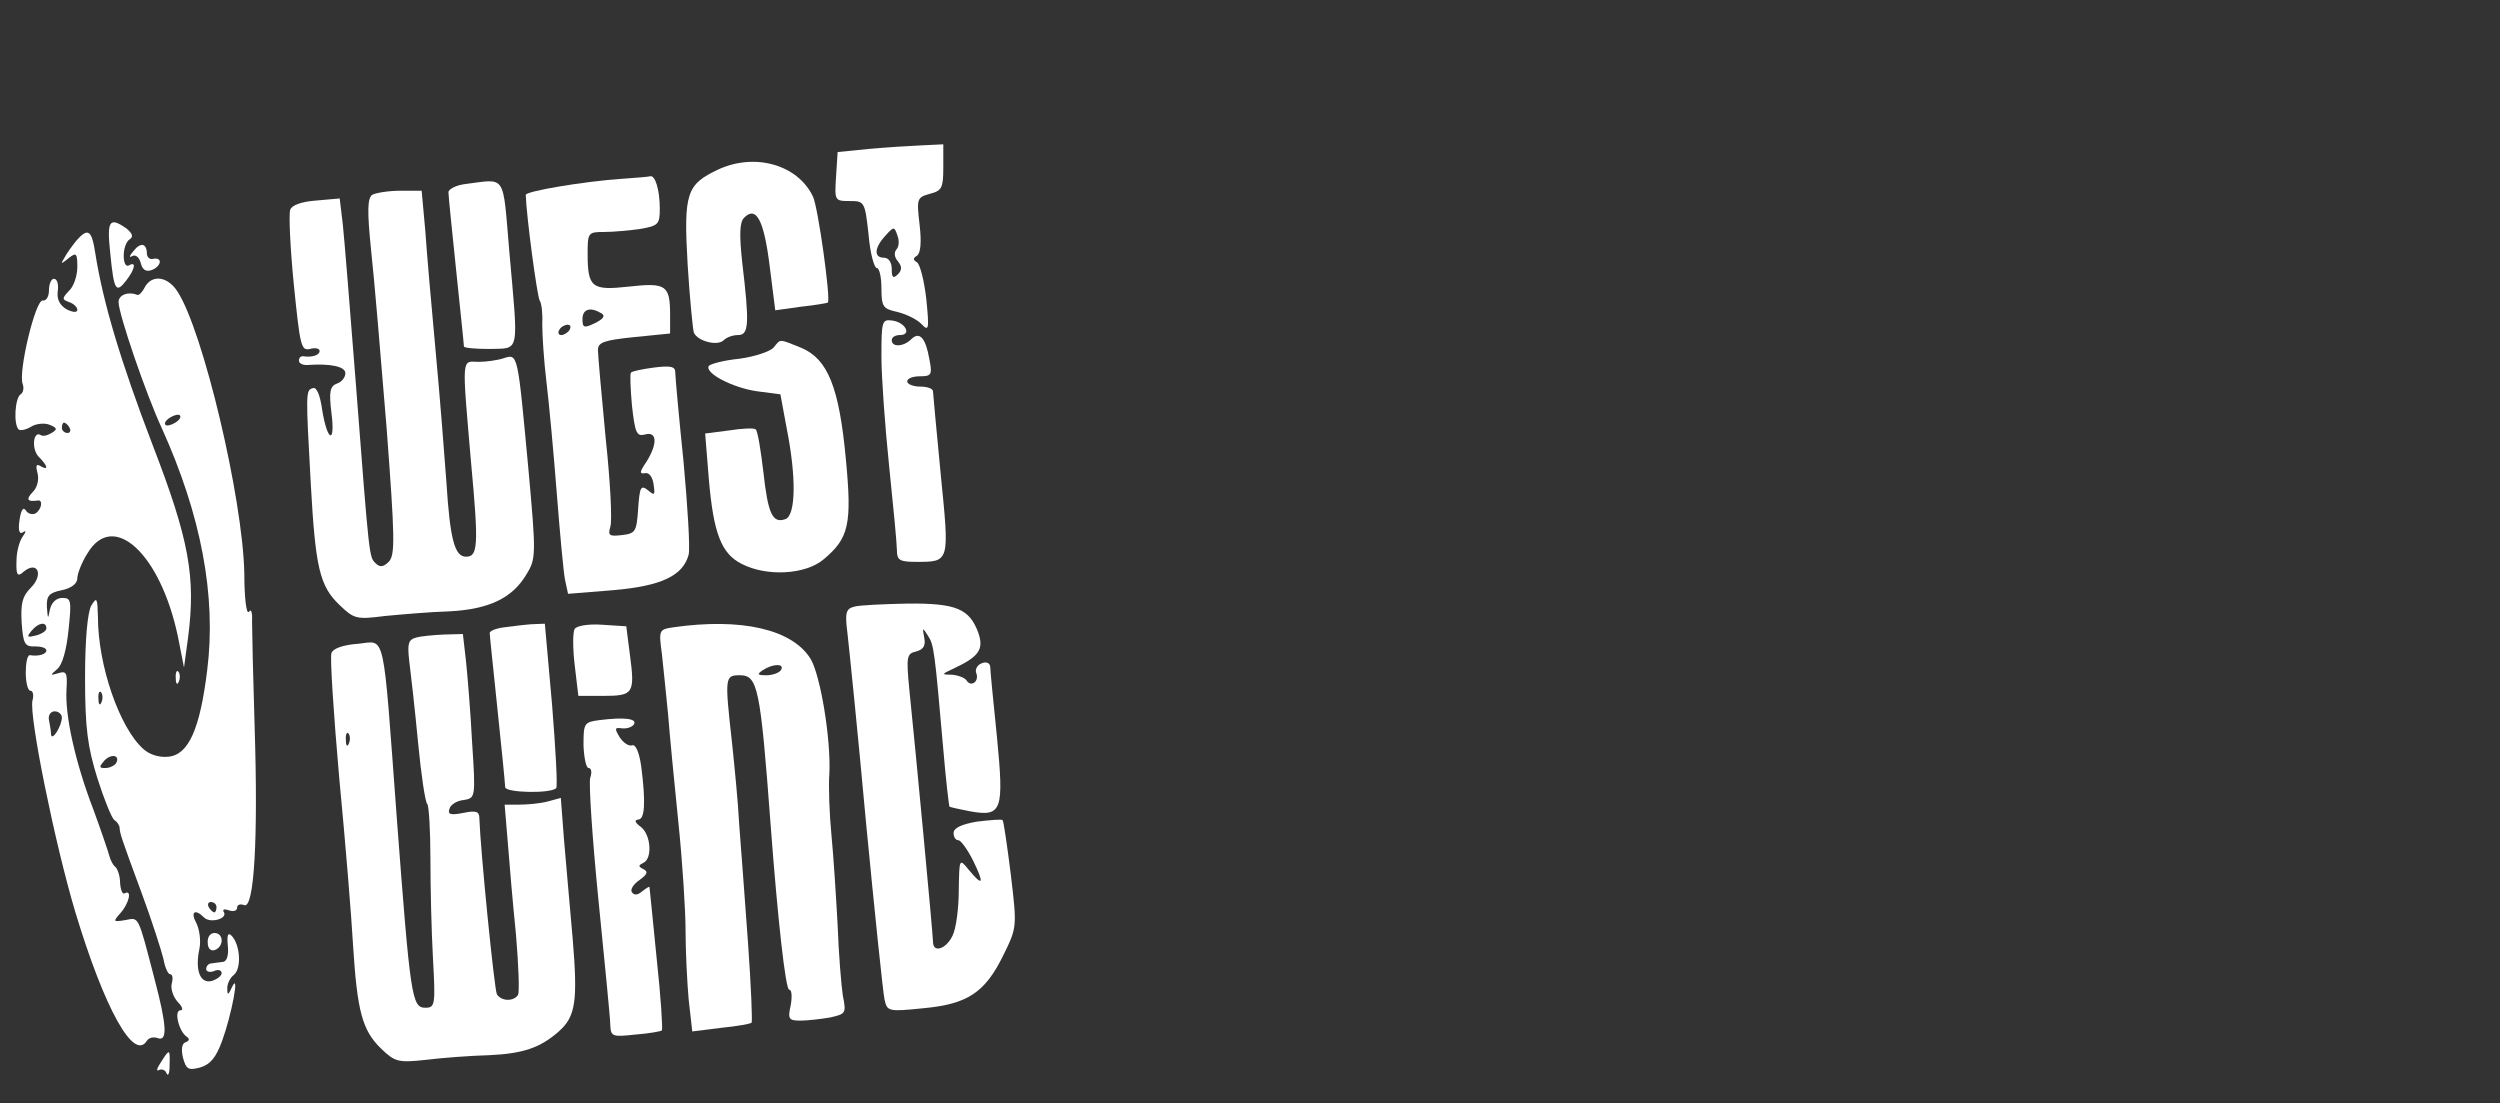 <?xml version="1.0" standalone="no"?>
<!DOCTYPE svg PUBLIC "-//W3C//DTD SVG 20010904//EN"
 "http://www.w3.org/TR/2001/REC-SVG-20010904/DTD/svg10.dtd">
<svg version="1.0" xmlns="http://www.w3.org/2000/svg"
 width="485pt" height="214pt" viewBox="0 0 485 214"
 preserveAspectRatio="xMidYMid meet">

<rect x="0" y="0" width="485" height="214" fill="#333333" stroke="none"/>

<g transform="translate(0,214) scale(0.1,-0.1)"
fill="#ffffff" stroke="none">
<path d="M1685 1851 l-60 -6 -3 -47 c-3 -47 -3 -48 26 -48 29 0 30 -1 37 -65
3 -36 11 -65 16 -65 5 0 9 -18 9 -39 0 -36 3 -40 30 -46 17 -4 38 -14 47 -23
15 -16 16 -12 10 48 -4 35 -12 67 -18 71 -8 5 -8 8 0 13 7 5 9 26 5 60 -6 51
-5 53 20 60 23 6 26 11 26 51 l0 45 -42 -2 c-24 -1 -70 -4 -103 -7z m54 -195
c-5 -6 -4 -15 3 -23 8 -10 8 -17 0 -25 -9 -9 -12 -7 -12 10 0 13 -6 22 -15 22
-20 0 -19 19 2 42 17 19 18 19 24 1 4 -10 3 -22 -2 -27z"/>
<path d="M1393 1811 c-61 -29 -67 -45 -59 -184 4 -65 10 -125 12 -132 7 -17
46 -27 58 -15 6 6 18 10 28 10 21 0 22 22 8 140 -6 55 -5 78 3 87 24 25 39 -4
50 -92 l11 -87 50 7 c28 3 51 7 52 8 6 6 -19 186 -29 206 -30 62 -113 85 -184
52z"/>
<path d="M1205 1793 c-73 -5 -185 -24 -185 -31 1 -40 22 -197 27 -205 4 -6 6
-27 5 -47 0 -19 3 -69 8 -110 5 -41 14 -138 20 -215 6 -77 13 -153 16 -169 l6
-28 87 7 c94 8 136 28 147 69 3 13 -2 94 -10 181 -9 87 -16 165 -16 173 0 11
-9 13 -41 9 -22 -3 -43 -7 -45 -10 -2 -2 -1 -31 2 -64 6 -53 9 -60 25 -56 24
7 25 -18 3 -53 -13 -19 -14 -24 -3 -22 8 2 15 -7 17 -22 3 -21 2 -22 -11 -11
-14 11 -16 6 -19 -36 -3 -44 -5 -48 -31 -51 -25 -3 -28 -1 -23 16 4 11 0 88
-9 172 -8 84 -15 161 -15 171 0 15 12 19 70 25 l70 7 0 36 c0 58 -8 63 -80 55
-72 -8 -80 -2 -80 64 0 41 1 42 33 42 17 0 49 3 70 6 34 6 37 9 37 39 0 37 -9
66 -19 63 -3 -1 -28 -3 -56 -5z m-38 -261 c8 -5 3 -11 -13 -19 -21 -10 -24 -9
-24 8 0 20 16 24 37 11z m-62 -32 c-3 -5 -11 -10 -16 -10 -6 0 -7 5 -4 10 3 6
11 10 16 10 6 0 7 -4 4 -10z"/>
<path d="M903 1783 c-18 -2 -33 -10 -33 -16 0 -7 7 -75 15 -152 8 -77 15 -143
15 -147 0 -3 22 -5 50 -5 59 2 56 -13 38 190 -13 152 -5 140 -85 130z"/>
<path d="M722 1762 c-9 -7 -10 -30 -2 -108 6 -54 19 -209 30 -344 16 -213 17
-247 4 -260 -10 -10 -17 -11 -25 -3 -13 13 -12 3 -39 353 -11 140 -22 278 -25
305 l-6 50 -45 -4 c-29 -2 -48 -9 -51 -18 -3 -9 0 -74 7 -145 12 -118 14 -129
31 -125 11 3 19 1 19 -4 0 -8 -15 -13 -32 -10 -5 0 -8 -3 -8 -9 0 -5 8 -9 18
-8 43 3 72 -3 72 -16 0 -8 -7 -17 -16 -20 -14 -5 -16 -16 -11 -57 8 -62 -8
-56 -18 6 -4 29 -11 45 -18 42 -14 -4 -14 -6 -4 -187 9 -161 17 -197 56 -234
28 -27 33 -28 88 -21 32 3 88 8 125 9 77 4 123 26 150 73 18 29 18 39 3 204
-21 225 -20 223 -48 214 -12 -4 -34 -7 -49 -7 -33 1 -32 13 -14 -197 15 -161
13 -181 -10 -181 -22 0 -31 34 -38 145 -4 55 -13 170 -21 255 -8 85 -17 190
-20 233 l-7 77 -41 0 c-23 0 -48 -4 -55 -8z"/>
<path d="M214 1648 c7 -72 11 -78 31 -52 17 22 20 38 5 29 -6 -3 -10 5 -10 19
0 14 5 28 12 32 7 5 5 11 -7 21 -33 23 -38 15 -31 -49z"/>
<path d="M148 1673 c-8 -10 -19 -25 -23 -33 -8 -13 -7 -13 8 -1 15 12 17 10
17 -17 0 -17 -7 -38 -16 -46 -14 -15 -14 -17 0 -22 9 -3 16 -10 16 -15 0 -6
-9 -5 -21 1 -13 8 -19 19 -17 35 2 13 -1 24 -7 24 -5 1 -10 -9 -10 -22 0 -12
-5 -21 -12 -20 -14 3 -48 -139 -39 -162 3 -8 1 -17 -4 -20 -11 -7 -14 -58 -4
-68 3 -3 14 -1 24 5 9 6 26 8 36 4 15 -6 16 -9 4 -16 -8 -5 -17 -7 -21 -4 -15
9 -18 -28 -4 -42 18 -18 20 -28 3 -18 -8 5 -9 0 -5 -15 3 -12 -1 -28 -10 -36
-13 -14 -10 -19 10 -16 11 2 8 -17 -4 -25 -6 -3 -15 -1 -19 6 -5 7 -9 1 -12
-18 -3 -20 -1 -29 6 -25 7 5 7 2 0 -8 -6 -8 -12 -29 -12 -47 -1 -28 2 -32 14
-21 27 22 39 -6 14 -31 -17 -17 -20 -31 -18 -68 3 -41 6 -47 26 -46 12 0 22
-3 22 -8 0 -7 -15 -12 -32 -9 -5 0 -8 -15 -8 -34 0 -19 4 -35 9 -35 5 0 7 -9
4 -19 -7 -29 43 -276 83 -410 57 -189 114 -291 139 -250 4 6 13 8 21 5 19 -7
18 23 -6 114 -33 127 -30 120 -57 115 -24 -4 -24 -3 -9 14 16 18 23 46 8 38
-4 -3 -8 6 -9 20 0 14 -5 28 -10 32 -4 3 -9 13 -11 21 -2 8 -16 49 -31 90 -35
91 -55 182 -52 232 2 33 0 37 -16 32 -16 -5 -16 -4 -2 8 10 8 18 37 22 76 6
57 5 62 -12 62 -12 0 -21 -9 -24 -22 -4 -20 -4 -20 -6 4 -1 22 4 28 29 33 19
4 30 13 30 23 0 9 9 32 20 49 50 83 141 -1 175 -161 l12 -61 8 59 c15 117 2
189 -69 373 -62 162 -96 276 -111 371 -7 46 -14 51 -37 25z m-13 -363 c3 -5 1
-10 -4 -10 -6 0 -11 5 -11 10 0 6 2 10 4 10 3 0 8 -4 11 -10z m-45 -389 c0 -5
-9 -11 -21 -14 -16 -4 -18 -3 -8 9 13 16 29 19 29 5z m30 -173 c0 -16 -19 -47
-21 -33 0 6 -2 18 -4 28 -2 9 3 17 11 17 8 0 14 -6 14 -12z"/>
<path d="M259 1653 c-8 -9 -9 -14 -3 -10 7 4 14 -2 17 -13 3 -13 10 -18 21
-14 19 7 22 25 4 22 -7 -2 -12 2 -13 9 0 21 -12 24 -26 6z"/>
<path d="M281 1583 c-5 -10 -12 -17 -15 -15 -17 7 -36 0 -36 -14 0 -23 53
-178 84 -245 76 -168 106 -325 88 -469 -14 -114 -36 -164 -75 -168 -18 -2 -37
4 -49 15 -46 41 -88 162 -88 256 -1 37 -2 40 -13 22 -7 -13 -12 -64 -12 -140
0 -98 5 -134 24 -195 13 -41 28 -78 33 -81 5 -3 10 -10 10 -15 1 -12 2 -16 43
-127 20 -54 38 -111 42 -127 3 -17 9 -30 13 -30 5 0 6 -8 3 -19 -2 -10 3 -25
12 -35 9 -9 11 -16 5 -16 -13 0 -3 -41 12 -51 6 -4 6 -8 -2 -11 -7 -2 -9 -13
-5 -30 6 -22 10 -25 33 -19 20 6 31 19 43 52 18 49 35 137 19 104 -7 -16 -9
-16 -9 -4 -1 9 5 22 13 28 15 13 12 59 -5 76 -7 7 -9 0 -7 -20 2 -18 -2 -30
-9 -31 -7 -1 -17 -2 -23 -3 -5 0 -10 -5 -10 -11 0 -5 7 -7 15 -4 8 4 15 2 15
-4 0 -5 -9 -12 -19 -15 -23 -6 -33 21 -24 63 3 15 0 37 -6 49 -12 22 -3 29 15
11 12 -12 47 -2 38 11 -3 5 2 6 10 3 9 -3 16 -1 16 5 0 6 6 8 14 5 19 -7 27
127 20 346 -3 96 -5 189 -5 205 1 17 -2 25 -6 18 -5 -6 -9 28 -9 75 -3 145
-80 471 -130 547 -19 29 -49 33 -63 8z m59 -263 c-8 -5 -17 -7 -19 -4 -3 3 1
9 9 14 8 5 17 7 19 4 3 -3 -1 -9 -9 -14z m-143 -542 c-3 -8 -6 -5 -6 6 -1 11
2 17 5 13 3 -3 4 -12 1 -19z m28 -119 c-4 -5 -13 -9 -21 -9 -12 0 -12 2 -2 14
14 15 32 11 23 -5z m195 -279 c0 -5 -2 -10 -4 -10 -3 0 -8 5 -11 10 -3 6 -1
10 4 10 6 0 11 -4 11 -10z"/>
<path d="M1710 1448 c0 -40 7 -136 15 -213 8 -77 15 -150 15 -162 0 -20 5 -23
38 -23 65 0 64 -1 47 170 -8 84 -15 157 -15 161 0 5 -11 9 -25 9 -14 0 -25 5
-25 10 0 6 11 10 25 10 22 0 24 3 18 33 -7 41 -19 55 -35 39 -15 -15 -38 -16
-38 -2 0 6 7 10 16 10 23 0 11 24 -14 28 -21 3 -22 0 -22 -70z"/>
<path d="M1501 1466 c-7 -8 -37 -18 -67 -22 -30 -3 -56 -10 -59 -14 -8 -14 46
-42 93 -49 l46 -6 12 -65 c19 -95 18 -169 -2 -177 -25 -9 -34 9 -43 91 -5 42
-11 80 -15 83 -3 3 -26 2 -51 -2 l-47 -6 7 -87 c9 -106 24 -146 64 -166 48
-25 124 -21 159 9 49 41 55 68 43 194 -13 140 -35 194 -86 216 -45 18 -40 18
-54 1z"/>
<path d="M1657 963 c-16 -4 -18 -12 -13 -51 3 -26 20 -191 36 -367 17 -176 33
-331 36 -344 5 -23 7 -24 75 -17 86 8 120 30 156 104 26 53 26 54 14 155 -7
56 -14 104 -16 106 -2 2 -25 0 -50 -3 -29 -5 -45 -12 -45 -22 0 -8 4 -14 9
-14 5 0 18 -18 29 -40 22 -45 19 -51 -9 -17 -18 22 -18 22 -19 -40 0 -34 -5
-74 -12 -88 -12 -26 -38 -35 -38 -12 0 13 -34 375 -46 490 -6 63 -5 69 13 73
15 4 19 12 16 27 -4 20 -3 20 7 4 12 -18 13 -28 30 -221 5 -60 11 -110 12
-111 2 -1 19 -5 40 -9 62 -11 66 1 52 145 -7 68 -13 129 -13 136 -1 7 -8 10
-17 6 -8 -3 -13 -12 -10 -19 6 -16 -10 -28 -19 -14 -3 5 -16 10 -28 11 -21 0
-21 1 3 12 49 23 59 37 48 69 -17 47 -43 58 -138 57 -47 -1 -93 -3 -103 -6z"/>
<path d="M978 923 c-16 -2 -28 -7 -28 -11 0 -4 7 -70 15 -147 8 -77 15 -145
15 -152 0 -11 88 -13 99 -2 3 2 -1 75 -8 162 l-14 157 -26 -1 c-14 -1 -38 -4
-53 -6z"/>
<path d="M1115 920 c-4 -6 -4 -38 0 -71 l7 -59 49 0 c58 0 61 5 51 80 l-7 55
-47 3 c-26 2 -49 -2 -53 -8z"/>
<path d="M1306 923 c-28 -4 -28 -6 -22 -51 3 -26 8 -78 12 -117 3 -38 12 -133
20 -210 8 -77 14 -172 14 -211 0 -39 3 -99 6 -133 l7 -62 56 7 c31 3 58 8 59
10 2 1 -1 72 -7 157 -6 85 -14 188 -17 228 -2 41 -9 112 -14 159 -14 126 -14
130 15 130 35 0 40 -22 60 -290 14 -186 29 -320 36 -320 5 0 6 -13 3 -30 -6
-27 -4 -30 19 -30 13 0 39 3 57 6 31 7 32 8 25 43 -3 20 -8 81 -10 136 -3 55
-8 134 -12 175 -4 41 -6 95 -4 120 3 66 -17 188 -36 221 -35 58 -134 81 -267
62z m209 -83 c-3 -5 -16 -10 -28 -10 -18 0 -19 2 -7 10 20 13 43 13 35 0z"/>
<path d="M807 903 c-15 -4 -17 -12 -13 -46 3 -23 11 -94 17 -157 6 -63 14
-117 18 -120 3 -3 6 -50 6 -105 0 -55 2 -143 5 -195 5 -90 4 -95 -15 -95 -26
0 -29 21 -55 365 -28 377 -21 346 -76 341 -28 -2 -48 -9 -51 -18 -3 -7 4 -116
15 -241 12 -125 24 -272 27 -327 8 -127 18 -164 54 -199 27 -26 33 -28 88 -22
32 4 87 8 123 9 64 3 98 14 134 46 33 29 37 59 27 180 -6 64 -13 151 -17 194
l-6 79 -26 -7 c-15 -4 -40 -6 -55 -6 l-28 0 6 -72 c3 -40 10 -121 16 -180 5
-59 7 -112 4 -117 -8 -13 -32 -13 -41 1 -5 9 -32 280 -34 341 0 14 -6 16 -31
11 -25 -5 -31 -3 -27 8 2 8 15 16 28 17 22 4 23 4 16 110 -3 59 -9 131 -12
160 l-6 52 -37 -1 c-20 -1 -44 -3 -54 -6z m-130 -205 c-3 -8 -6 -5 -6 6 -1 11
2 17 5 13 3 -3 4 -12 1 -19z"/>
<path d="M341 824 c0 -11 3 -14 6 -6 3 7 2 16 -1 19 -3 4 -6 -2 -5 -13z"/>
<path d="M1163 743 c-30 -4 -31 -6 -31 -49 1 -24 5 -44 10 -44 5 0 7 -8 3 -19
-3 -10 4 -117 16 -237 12 -121 23 -230 23 -243 1 -22 4 -23 49 -18 26 2 49 6
51 8 2 2 -2 65 -10 139 -7 74 -14 137 -14 139 0 2 -6 -2 -14 -8 -9 -8 -16 -8
-20 -2 -4 5 3 16 15 24 15 11 17 16 7 21 -10 5 -10 7 0 12 18 8 15 55 -5 70
-11 8 -13 13 -5 14 13 0 15 33 6 103 -4 28 -11 44 -18 41 -6 -2 -17 5 -24 16
-10 17 -10 19 5 17 10 -1 20 3 23 8 6 11 -19 14 -67 8z"/>
<path d="M403 311 c0 -11 6 -17 14 -14 18 7 17 33 -1 33 -8 0 -14 -8 -13 -19z"/>
<path d="M312 79 c-8 -12 -9 -18 -4 -15 6 3 13 0 15 -6 3 -7 6 -1 6 15 1 33 0
33 -17 6z"/>
</g>
</svg>
